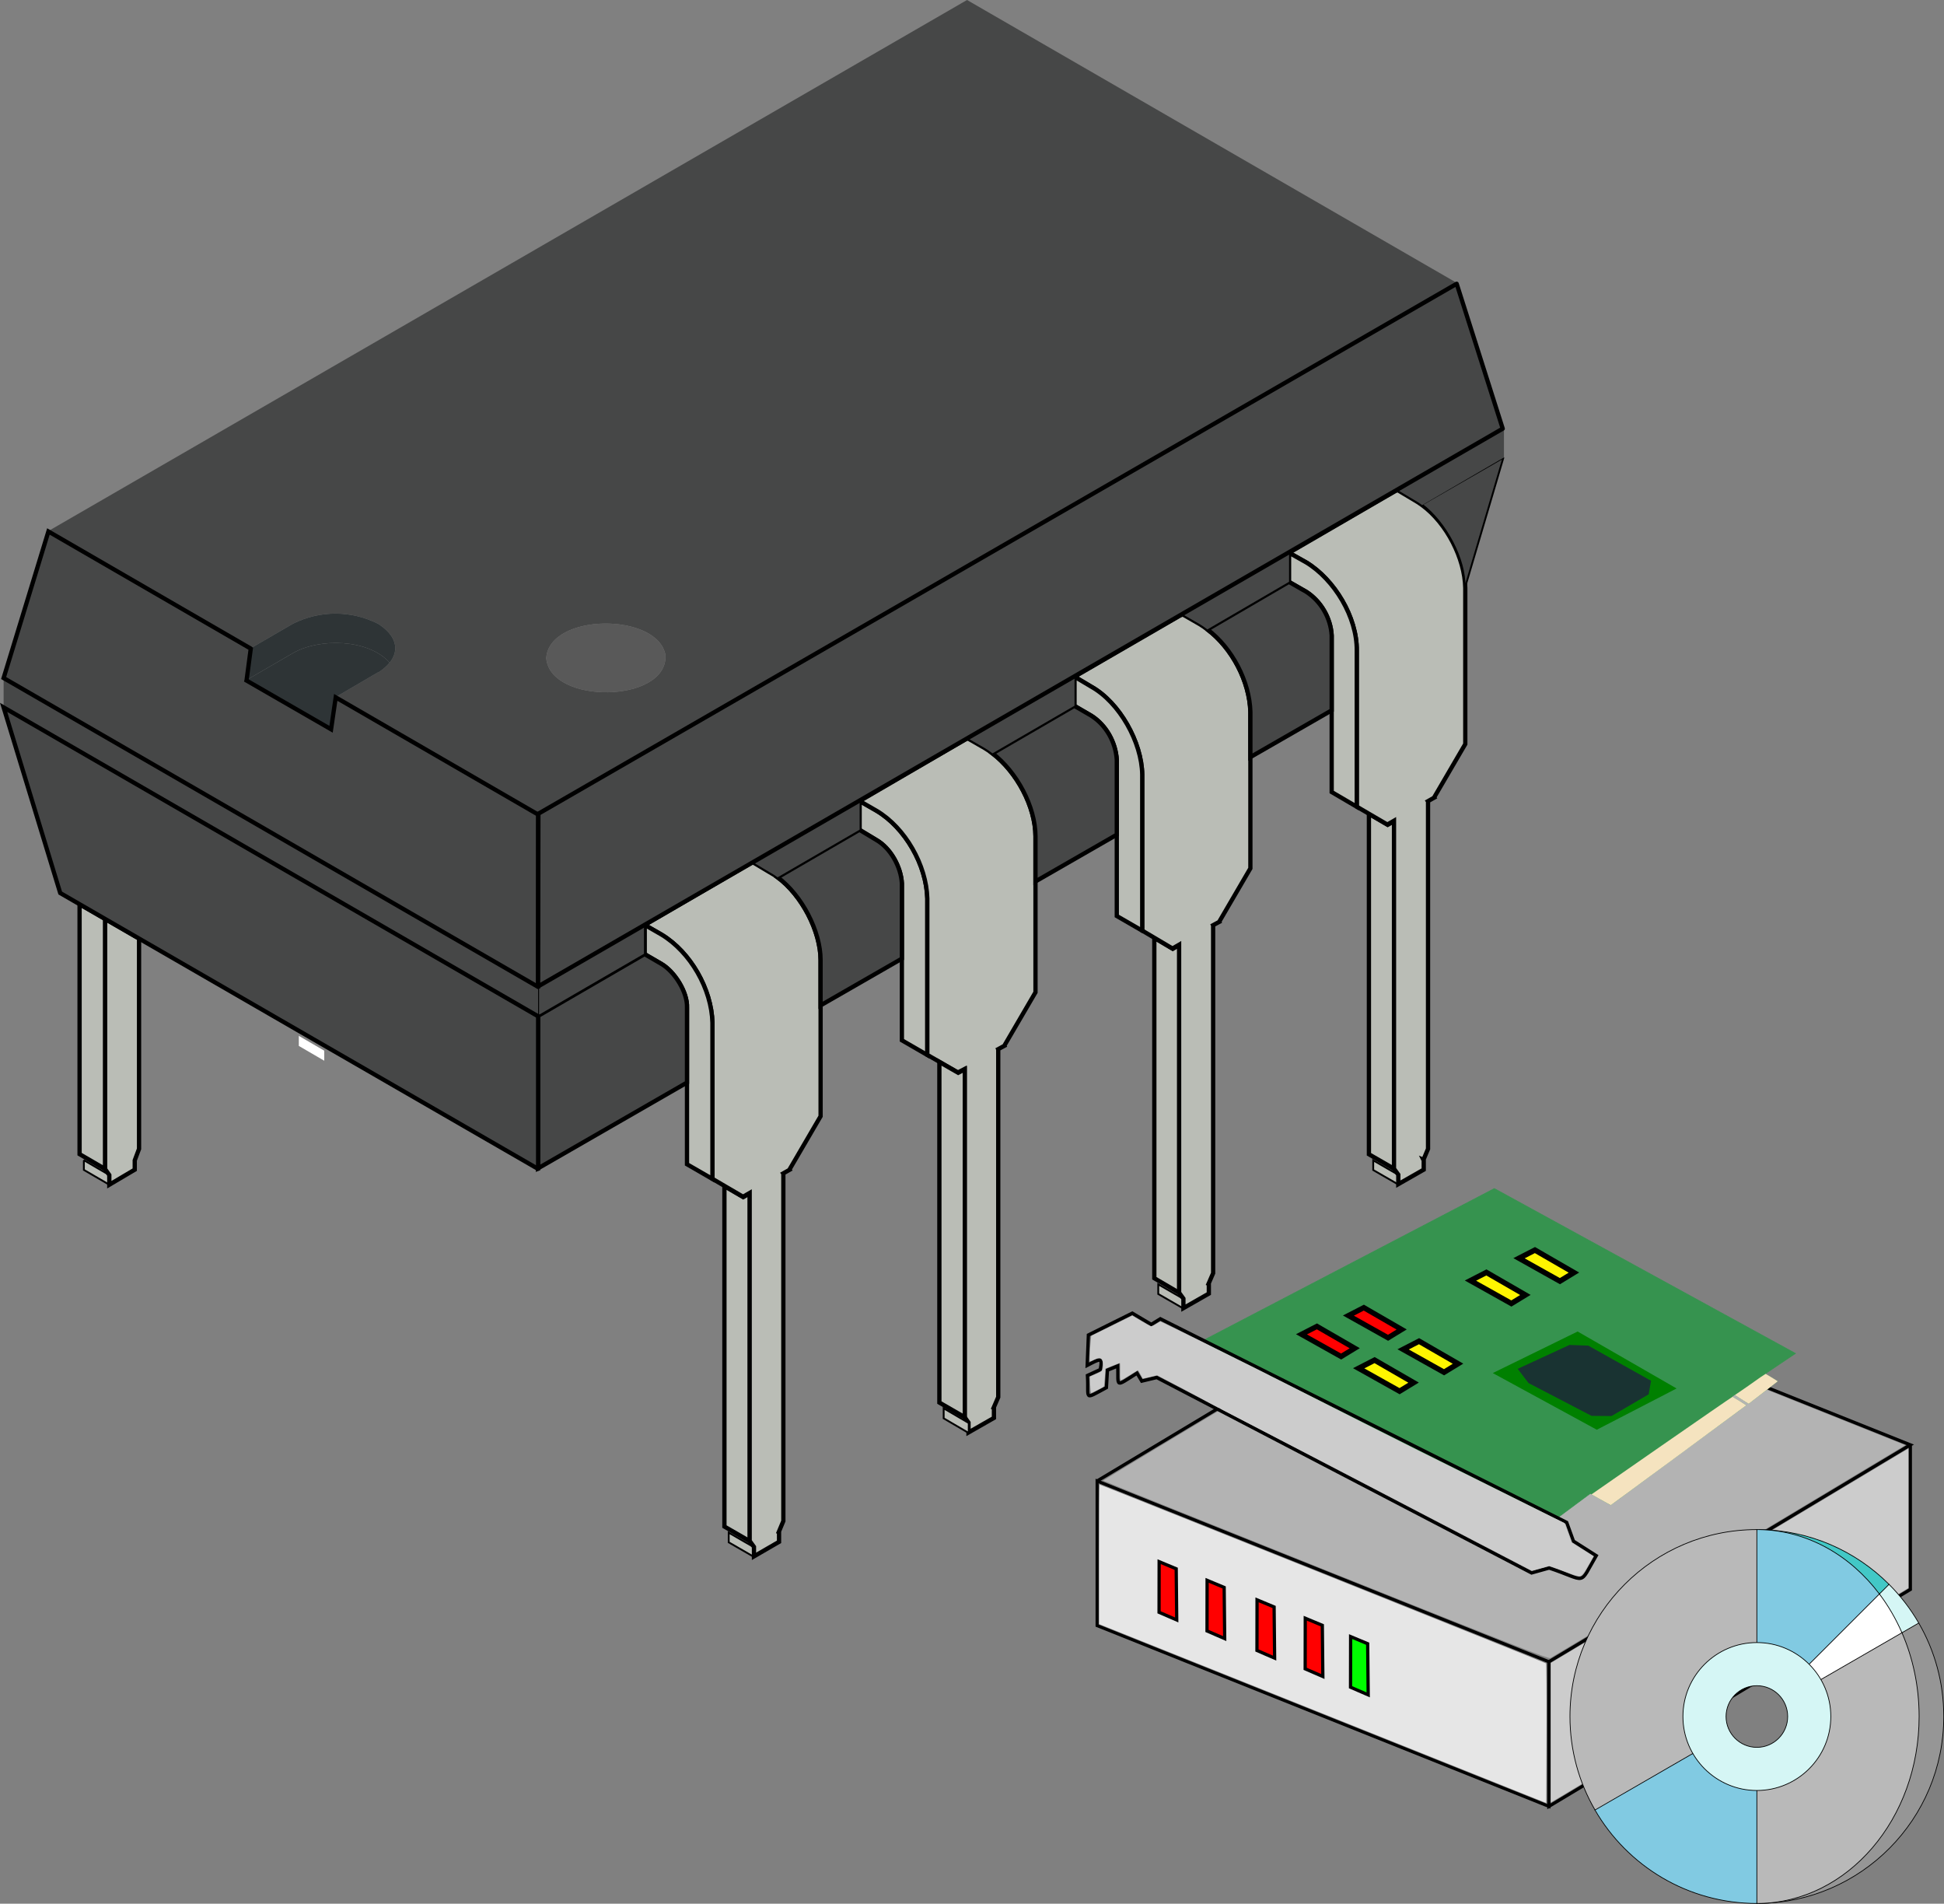 <?xml version="1.0" encoding="UTF-8" standalone="no"?>
<svg
   xml:space="preserve"
   enable-background="new 0 0 360.66 324.359"
   overflow="visible"
   viewBox="0 0 318.421 311.75"
   height="311.75"
   width="318.421"
   id="Layer_1"
   version="1.0"
   inkscape:version="1.2 (dc2aedaf03, 2022-05-15)"
   sodipodi:docname="chip_drivers.svg"
   xmlns:inkscape="http://www.inkscape.org/namespaces/inkscape"
   xmlns:sodipodi="http://sodipodi.sourceforge.net/DTD/sodipodi-0.dtd"
   xmlns="http://www.w3.org/2000/svg"
   xmlns:svg="http://www.w3.org/2000/svg"
   xmlns:rdf="http://www.w3.org/1999/02/22-rdf-syntax-ns#"
   xmlns:cc="http://creativecommons.org/ns#"
   xmlns:dc="http://purl.org/dc/elements/1.1/"><rect x="0" y="0" width="318.421" height="311.75" fill="#808080" stroke="none"/><sodipodi:namedview
     pagecolor="#ffffff"
     bordercolor="#666666"
     borderopacity="1"
     objecttolerance="10"
     gridtolerance="10"
     guidetolerance="10"
     inkscape:pageopacity="0"
     inkscape:pageshadow="2"
     inkscape:window-width="2560"
     inkscape:window-height="1361"
     id="namedview356"
     showgrid="false"
     inkscape:zoom="2"
     inkscape:cx="74.25"
     inkscape:cy="153.75"
     inkscape:window-x="2391"
     inkscape:window-y="-9"
     inkscape:window-maximized="1"
     inkscape:current-layer="XMLID_1_"
     inkscape:pagecheckerboard="0"
     inkscape:showpageshadow="2"
     inkscape:deskcolor="#d1d1d1" /><defs
     id="defs5827" /><g
     id="XMLID_1_"
     transform="translate(-4.416,-4.857)"><path
       d="m 92.539,138.17 -0.029,0.01 -33.117,-19.164 6.923,-4.049 0.029,0.039 c 0.802,-0.518 1.428,-1.066 1.897,-1.633 1.691,-2.112 1.056,-4.499 -1.927,-6.385 -4.419,-2.2 -9.484,-2.2 -13.904,0 l -6.923,4.019 -0.029,0.01 -33.116,-19.164 -0.01,-0.028 L 162.813,4.857 243.067,51.202 Z m 1.349,-25.549 c 0.616,7.656 19.907,7.432 19.536,-0.468 -1.242,-7.011 -19.008,-6.963 -19.536,0.468 z"
       id="path5131"
       style="fill:#464747;fill-opacity:1"
       sodipodi:nodetypes="cccccccccccccccccc" /><path
       d="m 113.423,112.152 c 0.372,7.9 -18.921,8.126 -19.536,0.468 0.528,-7.43 18.294,-7.479 19.536,-0.468 z"
       id="path5133"
       style="fill:#595959;fill-opacity:1" /><polygon
       transform="matrix(0.978,0,0,0.978,4.511,-56.892)"
       points="193.89,279.81 193.89,278.19 198.15,280.65 198.15,282.24 198.12,282.25 "
       id="polygon5135"
       style="fill:#babdb6;stroke:#000000;stroke-width:0.307;stroke-dasharray:none;stroke-opacity:1" /><polygon
       transform="matrix(0.978,0,0,0.978,4.511,-56.892)"
       points="229.89,257.43 234.15,259.89 234.15,261.48 234.12,261.49 229.89,259.05 "
       id="polygon5137"
       style="fill:#babdb6;stroke:#000000;stroke-width:0.307;stroke-dasharray:none;stroke-opacity:1" /><polygon
       transform="matrix(0.978,0,0,0.978,4.511,-56.892)"
       points="233.43,258.87 233.4,258.85 229.17,256.41 229.17,199.41 232.32,201.25 233.43,200.61 "
       id="polygon5151"
       style="fill:#babdb6;stroke:#000000;stroke-width:0.716;stroke-dasharray:none;stroke-opacity:1" /><polygon
       transform="matrix(0.978,0,0,0.978,4.511,-56.892)"
       points="197.43,279.629 197.4,279.61 193.23,277.169 193.23,220.18 196.32,222.01 197.43,221.37 "
       id="polygon5153"
       style="fill:#babdb6;stroke:#000000;stroke-width:0.716;stroke-dasharray:none;stroke-opacity:1" /><path
       d="m 180.419,115.672 17.649,-10.228 0.011,0.021 0.049,-0.029 0.01,0.029 2.757,1.583 c 0.439,0.265 0.87,0.557 1.29,0.89 4.049,3.051 6.904,8.516 7.04,13.483 v 7.421 18.215 l -5.104,8.74 0.01,0.021 -1.017,0.548 0.01,0.021 v 56.965 l -0.753,1.739 0.049,0.021 v 1.584 l -4.165,2.377 v -1.556 l -0.733,-1.017 0.029,0.021 v -56.964 l -1.085,0.627 -3.021,-1.789 -1.936,-1.144 v -25.561 c -0.078,-5.279 -3.706,-11.783 -8.33,-14.373 l -2.757,-1.643 z"
       id="path5155"
       style="fill:#babdb6;stroke:#000000;stroke-width:0.7;stroke-dasharray:none;stroke-opacity:1" /><path
       d="m 237.569,194.791 0.049,0.021 v 1.584 l -4.165,2.376 v -1.555 l -0.733,-1.017 0.029,0.021 v -56.965 l -1.085,0.627 -3.08,-1.799 -1.935,-1.134 v -25.559 c 0.059,-5.456 -3.647,-11.625 -8.272,-14.432 l -2.816,-1.584 17.706,-10.287 0.011,0.021 0.049,-0.028 0.01,0.028 2.757,1.644 c 0.439,0.244 0.87,0.528 1.281,0.832 4.038,2.982 6.952,8.722 7.05,13.542 v 7.422 18.156 l -5.104,8.74 0.019,0.029 -1.036,0.587 0.02,0.029 v 56.904 l -0.754,1.798 z"
       id="path5157"
       style="fill:#babdb6;stroke:#000000;stroke-width:0.7;stroke-dasharray:none;stroke-opacity:1" /><path
       d="m 226.648,136.947 v 0.021 l -4.107,-2.405 v -13.377 -12.202 -0.06 c -0.156,-2.865 -1.76,-5.611 -4.165,-7.156 l -2.816,-1.612 v -0.029 -4.751 l 2.816,1.584 c 4.624,2.806 8.33,8.977 8.272,14.432 v 25.556 0 z"
       id="path5169"
       style="fill:#babdb6;stroke:#000000;stroke-width:0.7;stroke-dasharray:none;stroke-opacity:1" /><path
       d="m 191.507,157.265 -4.165,-2.405 v -13.317 -12.261 c -0.176,-2.866 -1.731,-5.672 -4.165,-7.217 l -2.757,-1.604 v -0.039 -4.751 l 2.757,1.643 c 4.624,2.59 8.251,9.094 8.33,14.373 v 25.559 0.019 0 z"
       id="path5171"
       style="fill:#babdb6;stroke:#000000;stroke-width:0.7;stroke-dasharray:none;stroke-opacity:1" /><path
       d="m 156.308,177.593 v 0.029 l -4.165,-2.405 v -13.377 -12.261 -0.06 c -0.147,-2.699 -1.838,-5.759 -4.165,-7.098 l -2.757,-1.662 v -0.039 -4.693 l 2.757,1.584 c 4.723,2.795 8.184,8.906 8.33,14.372 v 25.61 0 z"
       id="path5173"
       style="fill:#babdb6;stroke:#000000;stroke-width:0.7;stroke-dasharray:none;stroke-opacity:1" /><path
       d="m 174.025,149.199 v 18.157 l -5.104,8.74 0.01,0.021 -1.017,0.549 0.01,0.021 v 56.964 l -0.753,1.74 0.049,0.021 v 1.643 l -4.165,2.377 v -1.612 l -0.675,-0.957 0.029,0.021 v -56.965 l -1.085,0.567 -3.079,-1.771 -1.936,-1.116 v -25.606 c -0.146,-5.466 -3.607,-11.577 -8.331,-14.372 l -2.757,-1.584 17.649,-10.287 0.011,0.021 0.049,-0.028 0.01,0.028 2.757,1.584 c 0.439,0.265 0.87,0.556 1.29,0.879 3.989,3.051 7.021,8.722 7.04,13.551 v 7.417 z"
       id="path5175"
       style="fill:#babdb6;stroke:#000000;stroke-width:0.7;stroke-dasharray:none;stroke-opacity:1" /><polygon
       transform="matrix(0.978,0,0,0.978,4.511,-56.892)"
       points="161.49,242.19 161.49,300.45 161.46,300.43 157.23,297.99 157.23,240.959 160.38,242.77 "
       id="polygon5177"
       style="fill:#babdb6;stroke:#000000;stroke-width:0.716;stroke-dasharray:none;stroke-opacity:1" /><polygon
       transform="matrix(0.978,0,0,0.978,4.511,-56.892)"
       points="157.95,300.629 157.95,298.95 162.15,301.41 162.15,303.06 162.12,303.07 "
       id="polygon5179"
       style="fill:#babdb6;stroke:#000000;stroke-width:0.307;stroke-dasharray:none;stroke-opacity:1" /><polygon
       transform="matrix(0.978,0,0,0.978,4.511,-56.892)"
       points="121.95,321.39 121.95,319.77 126.21,322.23 126.21,323.82 126.18,323.83 "
       id="polygon5181"
       style="fill:#babdb6;stroke:#000000;stroke-width:0.307;stroke-dasharray:none;stroke-opacity:1" /><polygon
       transform="matrix(0.978,0,0,0.978,4.511,-56.892)"
       points="125.49,262.95 125.49,321.209 125.46,321.19 121.23,318.75 121.23,261.75 124.38,263.589 "
       id="polygon5183"
       style="fill:#babdb6;stroke:#000000;stroke-width:0.716;stroke-dasharray:none;stroke-opacity:1" /><path
       d="m 110.021,156.326 17.649,-10.286 0.011,0.02 0.049,-0.028 0.01,0.028 2.757,1.644 c 0.439,0.235 0.87,0.517 1.29,0.821 3.979,2.944 7.04,8.85 7.04,13.552 v 7.421 18.156 l -5.104,8.741 0.019,0.028 -1.036,0.588 0.02,0.028 v 56.905 l -0.753,1.799 0.049,0.021 v 1.584 l -4.107,2.376 v -1.555 l -0.733,-1.017 0.029,0.021 v -56.964 l -1.085,0.626 -3.079,-1.799 -1.936,-1.134 v -25.558 c -0.137,-5.523 -3.588,-11.567 -8.33,-14.433 l -2.758,-1.584 z"
       id="path5185"
       style="fill:#babdb6;stroke:#000000;stroke-width:0.7;stroke-dasharray:none;stroke-opacity:1" /><path
       d="m 121.109,197.92 -4.165,-2.405 v -13.376 -12.202 -0.06 c 0.108,-2.543 -2.024,-5.896 -4.165,-7.157 l -2.757,-1.604 v -0.039 -4.752 l 2.757,1.584 c 4.742,2.866 8.194,8.907 8.331,14.433 v 25.558 z"
       id="path5187"
       style="fill:#babdb6;stroke:#000000;stroke-width:0.7;stroke-dasharray:none;stroke-opacity:1" /><polygon
       transform="matrix(0.978,0,0,0.978,4.511,-56.892)"
       points="49.95,236.61 49.92,236.57 54.21,239.07 54.21,240.75 49.95,238.27 "
       id="polygon5189"
       style="fill:#ffffff" /><polygon
       transform="matrix(0.978,0,0,0.978,4.511,-56.892)"
       points="13.95,257.43 13.92,257.39 18.21,259.89 18.21,261.51 13.95,259.03 "
       id="polygon5191"
       style="fill:#babdb6;stroke:#000000;stroke-width:0.307;stroke-dasharray:none;stroke-opacity:1" /><polygon
       transform="matrix(0.978,0,0,0.978,4.511,-56.892)"
       points="18.21,259.89 17.49,258.87 17.49,217 23.19,220.29 23.19,255.51 22.47,257.43 22.47,258.99 18.21,261.51 "
       id="polygon5193"
       style="fill:#babdb6;stroke:#000000;stroke-width:0.716;stroke-dasharray:none;stroke-opacity:1" /><polygon
       transform="matrix(0.978,0,0,0.978,4.511,-56.892)"
       points="17.49,217 17.49,258.87 13.23,256.39 13.23,214.54 "
       id="polygon5195"
       style="fill:#babdb6;stroke:#000000;stroke-width:0.716;stroke-dasharray:none;stroke-opacity:1" /><path
       d="m 250.639,79.899 -6.344,21.479 v -0.351 c 0.156,-4.538 -3.099,-10.638 -6.982,-13.543 v -0.01 l 13.233,-7.606 z"
       id="path5197"
       style="fill:#464747;fill-opacity:1;stroke:#000000;stroke-width:0.3;stroke-dasharray:none;stroke-opacity:1"
       sodipodi:nodetypes="ccccccc" /><path
       d="m 250.73,79.788 -13.346,7.783 -0.01,0.011 c -0.411,-0.304 -0.841,-0.588 -1.281,-0.832 l -2.757,-1.644 -0.01,-0.028 17.433,-10.001 v 4.693 l -0.029,0.019 z"
       id="path5211"
       style="fill:#464747;fill-opacity:1" /><path
       d="m 215.56,100.155 2.816,1.612 c 2.405,1.545 4.009,4.293 4.165,7.156 v 0.06 12.201 L 209.224,128.84 v -7.421 c -0.137,-4.967 -2.992,-10.433 -7.04,-13.483 v -0.011 l 13.346,-7.783 0.029,0.013 z"
       id="path5213"
       style="fill:#464747;fill-opacity:1;stroke:#000000;stroke-width:0.7;stroke-dasharray:none;stroke-opacity:1" /><path
       d="m 215.531,100.145 -13.346,7.783 v 0.011 c -0.42,-0.332 -0.851,-0.627 -1.29,-0.89 l -2.757,-1.583 -0.01,-0.029 17.433,-10.061 v 4.751 l -0.03,0.019 z"
       id="path5215"
       style="fill:#464747;fill-opacity:1" /><path
       d="m 180.419,120.463 2.757,1.604 c 2.435,1.545 3.989,4.351 4.165,7.217 v 12.261 l -13.317,7.655 v -7.421 c -0.02,-4.829 -3.051,-10.5 -7.04,-13.551 l 13.405,-7.783 0.029,0.019 z"
       id="path5217"
       style="fill:#464747;fill-opacity:1;stroke:#000000;stroke-width:0.7;stroke-dasharray:none;stroke-opacity:1" /><path
       d="m 180.39,120.443 -13.405,7.783 c -0.42,-0.323 -0.851,-0.616 -1.29,-0.879 l -2.757,-1.584 -0.01,-0.028 17.492,-10.061 v 4.751 l -0.03,0.019 z"
       id="path5219"
       style="fill:#464747;fill-opacity:1" /><path
       d="m 145.22,140.761 2.757,1.662 c 2.327,1.34 4.018,4.4 4.165,7.098 v 0.06 12.261 l -13.317,7.656 v -7.421 c 0,-4.704 -3.06,-10.61 -7.04,-13.552 l 13.405,-7.783 0.029,0.019 z"
       id="path5221"
       style="fill:#464747;fill-opacity:1;stroke:#000000;stroke-width:0.7;stroke-dasharray:none;stroke-opacity:1" /><path
       d="m 145.191,140.74 -13.405,7.783 c -0.42,-0.304 -0.851,-0.588 -1.29,-0.821 l -2.757,-1.644 -0.01,-0.028 17.492,-10.001 v 4.693 l -0.03,0.019 z"
       id="path5223"
       style="fill:#464747;fill-opacity:1" /><path
       d="m 110.021,161.117 2.757,1.604 c 2.14,1.261 4.273,4.616 4.165,7.157 v 0.06 12.201 l -24.405,14.049 v -24.961 l 17.453,-10.129 0.029,0.019 z"
       id="path5225"
       style="fill:#464747;fill-opacity:1;stroke:#000000;stroke-width:0.7;stroke-dasharray:none;stroke-opacity:1" /><polygon
       transform="matrix(0.978,0,0,0.978,4.511,-56.892)"
       points="107.88,222.95 90.03,233.31 90.03,233.25 90.03,228.39 90.03,228.36 107.91,218.07 107.91,222.93 "
       id="polygon5227"
       style="fill:#464747;fill-opacity:1;stroke:#000000;stroke-width:0.307;stroke-dasharray:none;stroke-opacity:1" /><polygon
       transform="matrix(0.978,0,0,0.978,4.511,-56.892)"
       points="90,228.37 90.03,228.39 90.03,233.25 90.03,233.31 0.51,181.589 0.51,176.669 "
       id="polygon5229"
       style="fill:#464747;fill-opacity:1" /><polygon
       transform="matrix(0.978,0,0,0.978,4.511,-56.892)"
       points="90.03,258.839 90,258.85 56.36,239.44 53.5,237.79 23.19,220.29 17.49,217 13.23,214.54 9.99,212.669 0.51,181.589 90.03,233.31 "
       id="polygon5231"
       style="fill:#464747;fill-opacity:1;stroke:#000000;stroke-width:0.716;stroke-dasharray:none;stroke-opacity:1" /><path
       d="m 68.241,113.374 c -3.5,-3.911 -11.479,-4.057 -15.83,-1.574 l -7.617,4.42 0.684,-5.183 0.01,-0.028 6.923,-4.019 c 4.419,-2.2 9.484,-2.2 13.904,0 2.982,1.886 3.618,4.272 1.926,6.384 z"
       id="path5233"
       style="fill:#2e3436" /><path
       d="m 68.241,113.374 c -0.469,0.567 -1.095,1.115 -1.897,1.633 l -0.029,-0.039 -6.923,4.049 -0.762,5.221 -13.845,-7.978 0.01,-0.038 7.617,-4.42 c 4.35,-2.484 12.329,-2.338 15.829,1.573 z"
       id="path5235"
       style="fill:#2e3436" /><polygon
       transform="matrix(0.978,0,0,0.978,4.511,-56.892)"
       points="90.03,228.36 90,228.37 0.51,176.669 8.01,152.129 41.88,171.73 41.9,171.75 41.2,177.05 41.19,177.089 55.35,185.25 56.13,179.91 90,199.51 90.03,199.53 90.03,228.33 "
       id="polygon5239"
       style="fill:#464747;fill-opacity:1;stroke:#000000;stroke-width:0.716;stroke-dasharray:none;stroke-opacity:1" /><path
       style="fill:#464747;fill-opacity:1;stroke:#000000;stroke-width:0.7;stroke-linejoin:round;stroke-dasharray:none;paint-order:fill markers stroke"
       d="M 92.601,138.109 243.016,51.327 250.557,75.053 92.556,166.393 Z"
       id="path1419"
       sodipodi:nodetypes="ccccc" /><g
       id="g7655"
       transform="matrix(0.592,0,0,0.592,175.281,177.074)"><g
         id="g824"
         transform="translate(14.933,38.767)"><path
           style="fill:none;stroke:#000000;stroke-width:0.862px;stroke-linecap:butt;stroke-linejoin:miter;stroke-opacity:1"
           d="m 0,80 125,50 v 40 L 0,120 Z"
           id="path1347" /><path
           style="fill:none;stroke:#000000;stroke-width:0.898px;stroke-linecap:butt;stroke-linejoin:miter;stroke-opacity:1"
           d="M 0,80 100,20 225,70 125,130 v 40 L 225,110 V 70"
           id="path967" /></g><path
         style="fill:#e6e6e6;stroke-width:0.276"
         d="M 77.34,183.098 15.486,158.357 v -19.296 c 0,-10.613 0.062,-19.296 0.138,-19.296 0.281,0 123.301,49.259 123.503,49.452 0.115,0.11 0.177,8.845 0.138,19.411 l -0.071,19.211 z"
         id="path906" /><path
         style="fill:#b3b3b3;stroke-width:0.276"
         d="M 78.173,143.427 C 44.308,129.881 16.598,118.735 16.595,118.659 c -0.002,-0.076 22.145,-13.428 49.216,-29.671 l 49.221,-29.532 61.758,24.703 61.758,24.703 -48.811,29.294 c -26.846,16.112 -49.077,29.431 -49.401,29.598 -0.503,0.259 -9.622,-3.31 -62.163,-24.327 z"
         id="path945" /><path
         style="fill:#cccccc;stroke-width:0.276"
         d="m 140.447,188.4 0.009,-19.291 48.41,-29.026 c 26.625,-15.965 48.889,-29.313 49.474,-29.664 l 1.064,-0.638 v 19.298 19.298 l -48.825,29.302 c -26.854,16.116 -49.121,29.462 -49.483,29.657 l -0.659,0.354 z"
         id="path984" /><path
         style="fill:#ff0000;fill-opacity:1;stroke:#000000;stroke-width:0.898px;stroke-linecap:butt;stroke-linejoin:miter;stroke-opacity:1"
         d="m 32.07,155.086 4.889,2.116 -0.145,-14.149 -4.721,-1.966 z"
         id="path17632" /><path
         style="fill:#ff0000;fill-opacity:1;stroke:#000000;stroke-width:0.898px;stroke-linecap:butt;stroke-linejoin:miter;stroke-opacity:1"
         d="m 45.34,160.246 4.889,2.116 -0.145,-14.149 -4.721,-1.966 z"
         id="path17632-6" /><path
         style="fill:#ff0000;fill-opacity:1;stroke:#000000;stroke-width:0.898px;stroke-linecap:butt;stroke-linejoin:miter;stroke-opacity:1"
         d="m 59.158,165.646 4.889,2.116 -0.145,-14.149 -4.721,-1.966 z"
         id="path17632-1" /><path
         style="fill:#ff0000;fill-opacity:1;stroke:#000000;stroke-width:0.898px;stroke-linecap:butt;stroke-linejoin:miter;stroke-opacity:1"
         d="m 72.499,170.728 4.889,2.116 -0.145,-14.149 -4.721,-1.966 z"
         id="path17632-2" /><path
         style="fill:#00fd00;fill-opacity:1;stroke:#000000;stroke-width:0.898px;stroke-linecap:butt;stroke-linejoin:miter;stroke-opacity:1"
         d="m 85.046,175.81 4.889,2.116 -0.145,-14.149 -4.721,-1.966 z"
         id="path17632-19" /><g
         id="g1177-9"
         transform="matrix(0.202,0,0,0.202,145.761,132.206)"
         style="stroke:#000000;stroke-opacity:1"><path
           style="fill:#b9b9b9;stroke:#000000;stroke-opacity:1"
           d="M 256,0 301.011,97.336 256,180.044 c -41.95,0 -75.956,34.006 -75.956,75.956 0,13.83 3.702,26.804 10.172,37.978 l -55.762,90.2 L 34.298,384 C 12.468,346.36 0,302.643 0,256 0,114.62 114.62,0 256,0 Z"
           id="path2-7" /><path
           style="fill:#969696;stroke:#000000;stroke-opacity:1"
           d="m 477.735,127.978 c -0.034,0.022 -45.506,-9.216 -45.506,-9.216 L 258.869,511.978 C 398.932,510.447 512,396.423 512,256 512,209.357 499.532,165.64 477.735,127.978 Z"
           id="path4-9" /><path
           style="fill:#d5f6f5;stroke:#000000;stroke-opacity:1"
           d="m 477.735,127.978 c -0.034,0.022 -23.001,13.289 -23.001,13.289 L 367.57,88.165 437.011,74.988 c 15.766,15.754 29.483,33.567 40.724,52.99 z"
           id="path6-7" /><path
           style="fill:#b9b9b9;stroke:#000000;stroke-opacity:1"
           d="m 454.735,141.267 c 15.034,34.512 23.507,73.48 23.507,114.733 0,140.277 -97.944,254.211 -219.372,255.978 C 257.913,511.989 256.957,512 256,512 L 210.989,410.725 256,331.956 c 41.95,0 75.956,-34.006 75.956,-75.956 0,-13.83 -3.702,-26.804 -10.172,-37.978 l 52.905,-59.545 z"
           id="path8-0" /><path
           style="fill:#ffffff;stroke:#000000;stroke-opacity:1"
           d="m 454.735,141.267 -132.951,76.755 c -3.331,-5.773 -7.393,-11.05 -12.074,-15.731 l 19.434,-75.697 94.692,-38.428 c 12.107,16.068 22.516,33.893 30.899,53.101 z"
           id="path10-8" /><path
           style="fill:#42c8c6;stroke:#000000;stroke-opacity:1"
           d="M 258.869,0.023 423.834,88.166 437.011,74.989 C 391.326,29.28 328.423,0.776 258.869,0.023 Z"
           id="path12-0" /><path
           style="fill:#81cae2;fill-opacity:1;stroke:#000000;stroke-opacity:1"
           d="M 258.869,0.023 C 324.72,0.979 383.651,34.929 423.834,88.166 L 309.709,202.291 C 295.969,188.551 276.975,180.044 256,180.044 V 0 c 0.957,0 1.913,0.011 2.869,0.023 z"
           id="path14-8" /><path
           style="fill:#81cae2;fill-opacity:1;stroke:#000000;stroke-opacity:1"
           d="m 190.216,293.978 c 13.121,22.708 37.663,37.978 65.784,37.978 V 512 C 161.263,512 78.533,460.53 34.265,384.023 34.298,384 190.216,293.978 190.216,293.978 Z"
           id="path16-7" /><path
           style="fill:#d5f6f5;stroke:#000000;stroke-opacity:1"
           d="m 256,154.725 c -55.843,0 -101.275,45.432 -101.275,101.275 0,55.843 45.432,101.275 101.275,101.275 55.843,0 101.275,-45.432 101.275,-101.275 0,-55.843 -45.432,-101.275 -101.275,-101.275 z m 0,143.473 c -23.306,0 -42.198,-18.892 -42.198,-42.198 0,-23.306 18.892,-42.198 42.198,-42.198 23.306,0 42.198,18.892 42.198,42.198 0,23.306 -18.892,42.198 -42.198,42.198 z"
           id="path20-3" /><g
           id="g22-8"
           style="stroke:#000000;stroke-opacity:1" /><g
           id="g24-6"
           style="stroke:#000000;stroke-opacity:1" /><g
           id="g26-5"
           style="stroke:#000000;stroke-opacity:1" /><g
           id="g28-7"
           style="stroke:#000000;stroke-opacity:1" /><g
           id="g30-7"
           style="stroke:#000000;stroke-opacity:1" /><g
           id="g32-8"
           style="stroke:#000000;stroke-opacity:1" /><g
           id="g34-3"
           style="stroke:#000000;stroke-opacity:1" /><g
           id="g36-5"
           style="stroke:#000000;stroke-opacity:1" /><g
           id="g38-8"
           style="stroke:#000000;stroke-opacity:1" /><g
           id="g40-0"
           style="stroke:#000000;stroke-opacity:1" /><g
           id="g42-6"
           style="stroke:#000000;stroke-opacity:1" /><g
           id="g44-0"
           style="stroke:#000000;stroke-opacity:1" /><g
           id="g46-0"
           style="stroke:#000000;stroke-opacity:1" /><g
           id="g48-2"
           style="stroke:#000000;stroke-opacity:1" /><g
           id="g50-0"
           style="stroke:#000000;stroke-opacity:1" /></g><path
         style="fill:#36934f;fill-opacity:1;stroke:#36934f;stroke-width:0.182;stroke-linecap:butt;stroke-linejoin:miter;stroke-miterlimit:4;stroke-dasharray:none;stroke-opacity:1"
         d="m 44.212,79.934 80.621,-42.066 83.321,45.609 -8.413,5.648 3.367,2.067 -7.92,6.114 -3.848,-2.454 -0.774,0.59 3.837,2.382 -37.369,27.535 -5.632,-3.163 -18.751,13.922 z"
         id="path2065"
         sodipodi:nodetypes="ccccccccccccc" /><path
         style="fill:#fff500;fill-opacity:1;stroke:#000000;stroke-width:1.482px;stroke-linecap:butt;stroke-linejoin:miter;stroke-opacity:1"
         d="m 99.598,82.354 4.403,-2.262 10.79,6.233 -3.877,2.364 z"
         id="path13468-7-4" /><path
         style="fill:#f5e3bf;fill-opacity:1;stroke-width:0.005;stroke-miterlimit:4;stroke-dasharray:none"
         d="m 153.791,123.648 c -1.179,-0.67 -2.088,-1.154 -2.083,-1.172 0.007,-0.023 38.512,-26.773 39.043,-27.009 0.041,-0.018 3.758,2.281 3.815,2.358 0.019,0.026 -37.45,27.641 -37.516,27.637 -0.032,-0.002 -2.15,-1.184 -3.259,-1.815 z"
         id="path1056"
         sodipodi:nodetypes="scsccs" /><path
         style="fill:#f5e3bf;fill-opacity:1;stroke-width:0.005;stroke-miterlimit:4;stroke-dasharray:none"
         d="m 193.742,96.497 c -0.529,-0.332 -0.967,-0.614 -1.343,-0.85 l -1.011,-0.661 0.11,-0.074 c 0.067,-0.044 2.758,-1.858 3.692,-2.532 2.65,-1.911 4.579,-3.207 4.714,-3.253 0.107,0.072 1.235,0.707 2.117,1.269 0.971,0.622 1.25,0.765 1.247,0.795 -0.069,0.017 0.79,-0.579 -4.336,3.351 -2.956,2.266 -3.693,2.879 -3.737,2.875 -0.016,-0.001 -0.458,-0.294 -1.008,-0.638 z"
         id="path1132"
         sodipodi:nodetypes="cscsscccsccc" /><path
         style="fill:#fff500;fill-opacity:1;stroke:#000000;stroke-width:1.482px;stroke-linecap:butt;stroke-linejoin:miter;stroke-opacity:1"
         d="m 87.299,87.587 4.403,-2.262 10.79,6.233 -3.877,2.364 z"
         id="path13468-7" /><path
         style="fill:#008000;stroke:#008000;stroke-width:1.209px;stroke-linecap:butt;stroke-linejoin:miter;stroke-opacity:1"
         d="m 125.719,88.939 27.479,14.964 20.804,-10.761 -26.137,-15.044 z"
         id="path9562" /><path
         style="fill:#193332;fill-opacity:1;stroke:#193332;stroke-width:1.339px;stroke-linecap:butt;stroke-linejoin:miter;stroke-opacity:1"
         d="m 132.338,87.997 13.425,-6.19 4.884,0.177 16.804,9.41 -0.519,2.972 -9.864,5.763 -5.164,-0.049 -17.172,-8.936 z"
         id="path9667" /><path
         style="fill:#ff0000;stroke:#000000;stroke-width:1.438px;stroke-linecap:butt;stroke-linejoin:miter;stroke-opacity:1"
         d="m 71.474,78.192 4.27,-2.196 10.463,6.048 -3.76,2.294 z"
         id="path13468" /><path
         style="fill:#ff0000;stroke:#000000;stroke-width:1.438px;stroke-linecap:butt;stroke-linejoin:miter;stroke-opacity:1"
         d="m 84.455,73.008 4.27,-2.196 10.463,6.048 -3.76,2.294 z"
         id="path13468-9" /><path
         style="fill:#fff500;fill-opacity:1;stroke:#000000;stroke-width:1.482px;stroke-linecap:butt;stroke-linejoin:miter;stroke-opacity:1"
         d="m 118.229,63.332 4.403,-2.262 10.79,6.233 -3.877,2.364 z"
         id="path13468-7-3" /><path
         style="fill:#fff500;fill-opacity:1;stroke:#000000;stroke-width:1.482px;stroke-linecap:butt;stroke-linejoin:miter;stroke-opacity:1"
         d="m 131.665,57.148 4.403,-2.262 10.79,6.233 -3.877,2.364 z"
         id="path13468-7-3-7" /><g
         id="g354"
         transform="matrix(0.991,-0.132,0.134,1.045,-16.896,8.034)"><path
           style="fill:none;stroke:#000000;stroke-width:0.908px;stroke-linecap:butt;stroke-linejoin:miter;stroke-opacity:1"
           d="m 37.496,83.301 96.019,63.853 4.994,-0.668 c 10.185,4.715 7.368,5.801 13.358,-1.57 l -5.728,-4.553 -1.2,-5.112 L 40.555,68.16 37.867,69.299 33.056,65.722 20.228,69.883 18.828,77.74 c 3.832,-1.3 4.57,-1.726 3.436,1.551 l -3.722,1.095 c -0.417,6.273 -2.156,6.273 4.792,3.794 l 0.891,-4.5 2.987,-0.737 c -0.582,5.549 -1.686,5.482 5.024,2.546 l 1.017,2.226 z"
           id="path1761"
           sodipodi:nodetypes="ccccccccccccccccccc" /><path
           style="fill:#cccccc;stroke-width:0.227;stroke-linejoin:round;paint-order:fill markers stroke"
           d="m 44.558,87.331 -6.859,-4.581 -2.023,0.192 c -1.113,0.106 -2.038,0.174 -2.056,0.152 -0.018,-0.022 -0.238,-0.551 -0.489,-1.175 -0.251,-0.624 -0.503,-1.139 -0.56,-1.145 -0.057,-0.005 -1.155,0.451 -2.44,1.014 -1.285,0.563 -2.45,1.013 -2.589,0.999 -0.165,-0.016 -0.125,-0.804 0.115,-2.275 0.202,-1.238 0.305,-2.257 0.229,-2.264 -0.076,-0.007 -1.046,0.213 -2.156,0.489 l -2.017,0.502 -0.466,2.261 c -0.256,1.243 -0.524,2.294 -0.594,2.335 -0.269,0.157 -3.56,1.262 -3.714,1.247 -0.09,-0.009 -0.072,-0.989 0.038,-2.179 l 0.201,-2.164 1.779,-0.472 c 1.949,-0.517 2.085,-0.66 2.25,-2.373 0.154,-1.6 -0.484,-1.957 -2.417,-1.349 -0.577,0.181 -1.072,0.298 -1.099,0.259 -0.157,-0.226 1.138,-6.586 1.349,-6.626 0.14,-0.026 2.877,-0.901 6.082,-1.943 l 5.827,-1.895 2.187,1.638 c 1.203,0.901 2.337,1.701 2.521,1.78 0.183,0.078 0.862,-0.096 1.509,-0.387 0.647,-0.291 1.236,-0.523 1.311,-0.516 0.188,0.018 28.089,17.727 28.44,18.056 0.22,0.205 -2.019,0.958 -7.864,3.198 -4.172,1.599 -7.618,3.113 -7.771,3.122 -0.153,0.009 -4.952,-3.379 -8.725,-5.899 z"
           id="path1256"
           sodipodi:nodetypes="scssssssssscsssscscsssscssssssss" /><path
           style="fill:#cccccc;stroke-width:0.227;stroke-linejoin:round;paint-order:fill markers stroke"
           d="m 144.018,148.598 c -1.08,-0.556 -2.742,-1.381 -3.693,-1.833 l -1.73,-0.822 -2.45,0.325 -2.45,0.325 -40.074,-26.635 C 71.579,105.31 53.252,93.28 53.094,93.134 c -0.221,-0.204 1.649,-1.024 7.566,-3.308 5.064,-1.954 8.033,-3 8.294,-2.889 0.218,0.093 17.116,11.138 37.805,24.436 l 37.552,23.959 0.646,2.756 0.581,2.538 2.761,2.181 2.761,2.181 -1.162,1.455 c -2.09,2.618 -2.778,3.275 -3.369,3.218 -0.301,-0.029 -1.431,-0.507 -2.511,-1.064 z"
           id="path1258"
           sodipodi:nodetypes="sscccssssscccccsss" /></g></g></g><rect
     style="fill:none"
     id="rect5823"
     height="317.142"
     width="352.638"
     y="-1.249"
     x="-0.405" /></svg>
